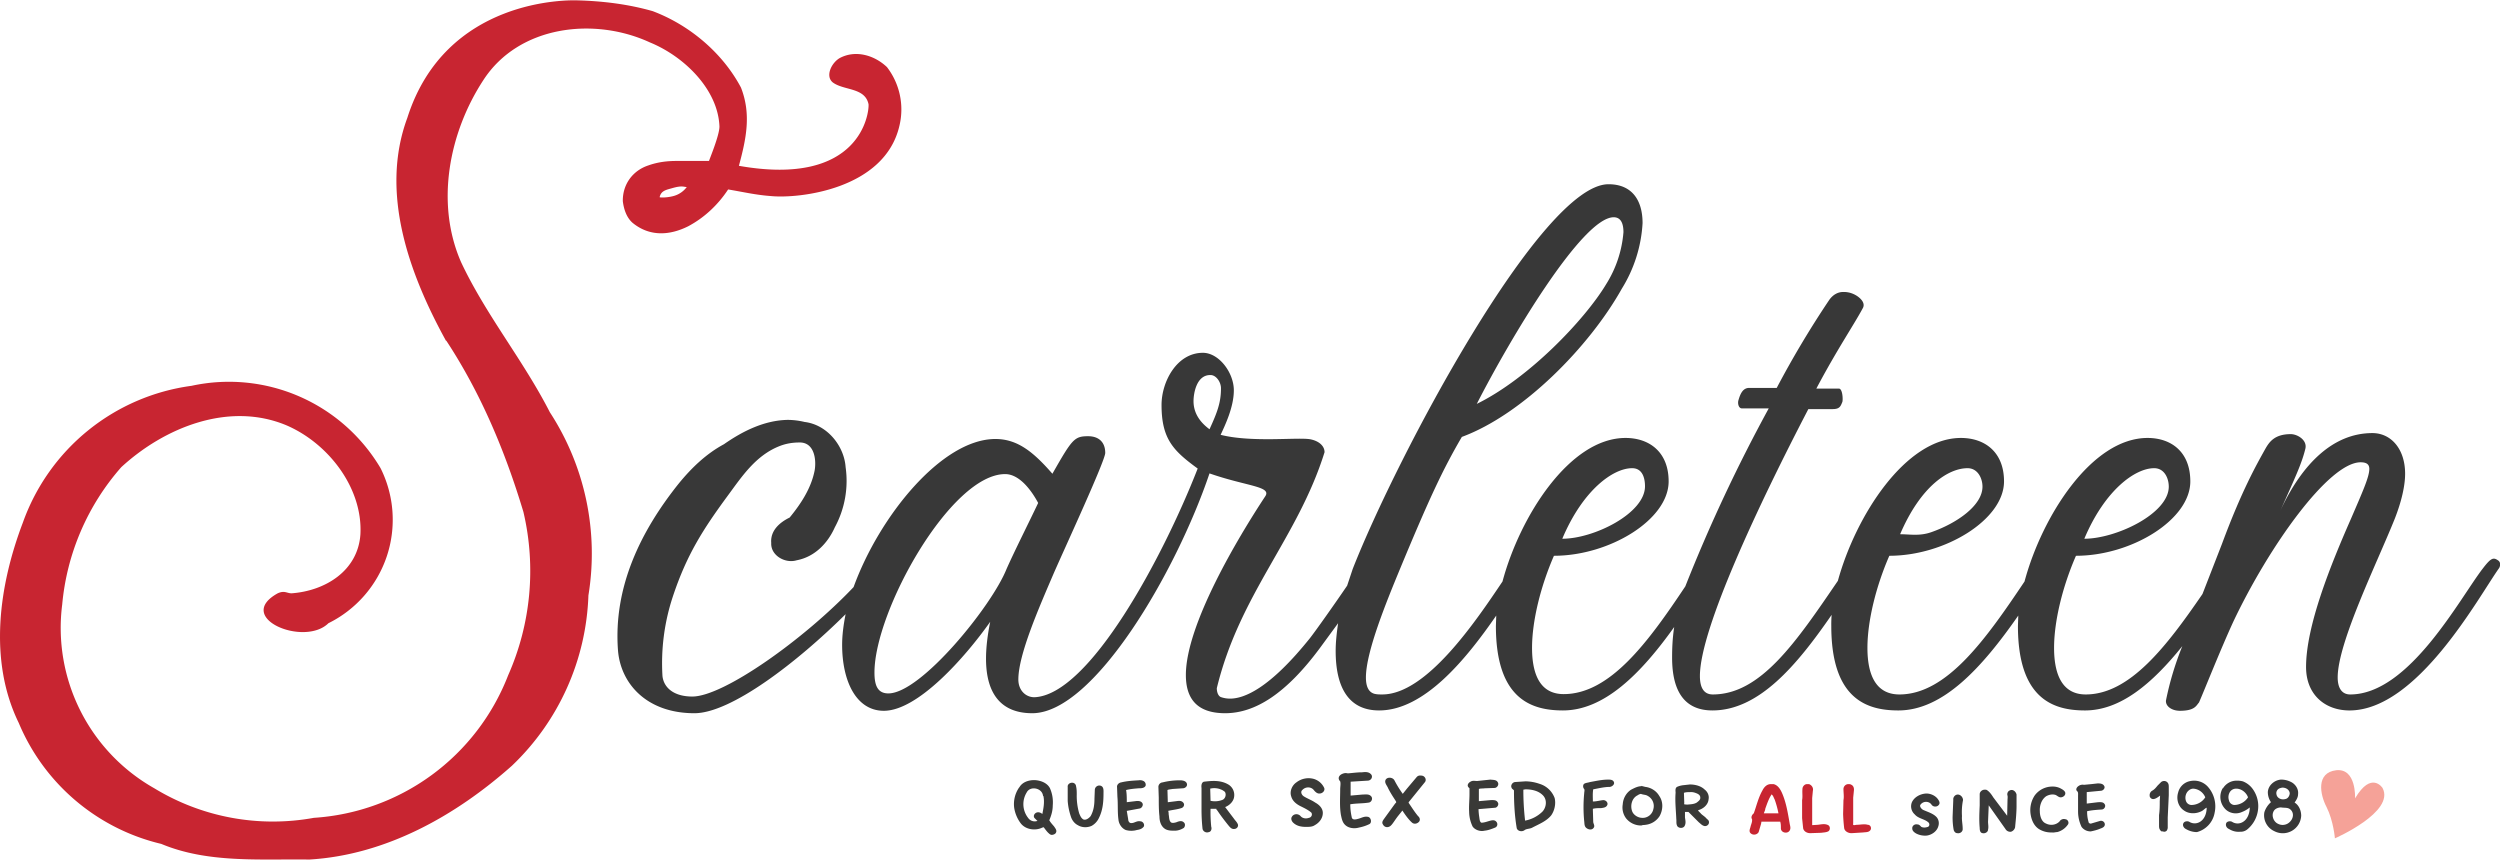 <svg xmlns="http://www.w3.org/2000/svg" xml:space="preserve" width="719.34" height="247.33" viewBox="0 0 71.93 24.73">
  <g>
    <path fill="#c82531" d="M50.95 22.56h.08c.12.03.19.14.24.25.12.27.17.58.22.87.01.07.04.14.01.2-.05.12-.25.09-.26-.04 0-.07 0-.14-.02-.2h-.54l-.01.06-.07.24c-.05.09-.19.1-.25.01-.03-.06.01-.12.02-.18.02-.07.05-.13.04-.2-.04-.06 0-.13.05-.17.08-.22.13-.45.25-.66.05-.1.13-.18.24-.18zm.02.3c-.08.12-.13.27-.18.41 0 .04-.03.09-.04.13h.42a2.81 2.81 0 0 0-.11-.4c-.03-.05-.04-.12-.1-.15zM12.84 9.8c1 1.52 1.7 3.2 2.22 4.93a7.41 7.41 0 0 1-.44 4.7 6.44 6.44 0 0 1-5.59 4.1 6.56 6.56 0 0 1-4.59-.85 5.3 5.3 0 0 1-2.65-5.29 6.93 6.93 0 0 1 1.7-3.95c1.24-1.14 3.1-1.9 4.76-1.2 1.2.52 2.19 1.8 2.12 3.13-.07 1.06-1.02 1.63-1.98 1.7-.14 0-.2-.09-.4 0-1.26.7.76 1.55 1.46.86a3.32 3.32 0 0 0 1.5-4.46 5.07 5.07 0 0 0-5.44-2.37 6 6 0 0 0-4.85 3.93c-.69 1.81-1 3.97-.12 5.77a5.93 5.93 0 0 0 4.1 3.48c1.34.56 2.84.43 4.26.45 2.2-.13 4.21-1.26 5.83-2.7a7.1 7.1 0 0 0 2.2-4.9 7.45 7.45 0 0 0-1.11-5.27c-.76-1.49-1.84-2.8-2.55-4.31-.75-1.7-.35-3.74.64-5.25C14.93.73 17.1.48 18.7 1.22c.98.4 1.96 1.35 2 2.42 0 .26-.3.97-.3.99h-.93c-.27 0-.54.03-.82.13-.45.15-.74.55-.73 1.03.03.24.11.47.28.62.5.41 1.08.36 1.6.1.47-.25.86-.62 1.15-1.06.42.07.8.16 1.23.19.78.08 3.28-.18 3.7-2.03a2 2 0 0 0-.36-1.68c-.37-.35-.91-.5-1.36-.26-.24.14-.42.52-.2.7.32.24.93.14 1.03.63.02.25-.23 2.39-3.73 1.77.21-.78.36-1.48.06-2.25-.53-1-1.48-1.8-2.54-2.2-.7-.2-1.43-.29-2.16-.31-.25-.01-3.8-.08-4.9 3.38-.8 2.16.06 4.5 1.11 6.41zm6.57-4.17c-.19.06-.44.06-.43.04.04-.19.2-.21.37-.26.28-.08.32-.03.41-.03a.7.7 0 0 1-.35.25"/>
    <path fill="#383838" d="M20.83 12.78c-.52.28-.94.69-1.3 1.13-1.12 1.4-1.88 3-1.75 4.79.07.96.82 1.82 2.2 1.82 1.05 0 2.95-1.46 4.35-2.85-.06.3-.1.6-.1.88 0 1.04.4 1.9 1.2 1.9.98 0 2.34-1.54 3.06-2.56-.08.4-.12.75-.12 1.06 0 1.04.46 1.57 1.33 1.57 1.77 0 4.14-4.06 5.1-6.9 1.06.37 1.78.37 1.61.65-.78 1.18-2.29 3.7-2.29 5.15 0 .66.3 1.1 1.13 1.1.87 0 1.76-.57 2.73-1.88l.52-.71c-.04.28-.07.54-.07.8 0 1 .34 1.71 1.25 1.71 1.3 0 2.5-1.47 3.37-2.73l-.01.3c0 2.12 1.04 2.43 1.93 2.43 1.18 0 2.23-1.04 3.2-2.4-.05.33-.06.62-.06.88 0 1 .38 1.52 1.16 1.52 1.34 0 2.43-1.3 3.43-2.75a3.5 3.5 0 0 0-.01.32c0 2.12 1.04 2.43 1.93 2.43 1.28 0 2.4-1.22 3.45-2.73l-.01.3c0 2.12 1.04 2.43 1.93 2.43 1.02 0 1.93-.77 2.8-1.85a8.72 8.72 0 0 0-.47 1.56c-.02.17.17.3.4.3.43 0 .47-.15.55-.24.15-.34.6-1.48.98-2.31 1.04-2.2 2.76-4.6 3.67-4.6.17 0 .25.06.25.19 0 .23-.19.65-.53 1.44-.59 1.34-1.29 3.08-1.29 4.26 0 .8.55 1.25 1.25 1.25 1.95 0 3.71-3.26 4.3-4.09.03-.04.07-.17-.03-.23-.13-.09-.2-.07-.43.23-.66.85-2.12 3.63-3.82 3.63-.25 0-.36-.2-.36-.49 0-1 1.13-3.29 1.64-4.56.2-.51.3-.96.3-1.3 0-.72-.41-1.17-.94-1.17-1.13 0-2.02.88-2.65 2.23.45-1 .62-1.37.72-1.78.06-.25-.23-.42-.42-.42-.47 0-.62.23-.73.42-.25.45-.68 1.2-1.25 2.74l-.56 1.44c-1.03 1.5-2.09 2.89-3.36 2.89-.66 0-.91-.55-.91-1.34 0-.78.25-1.78.63-2.65 1.6 0 3.29-1.04 3.29-2.14 0-.85-.55-1.25-1.23-1.25-1.61 0-3.04 2.26-3.54 4.13-1.1 1.64-2.23 3.25-3.6 3.25-.67 0-.92-.55-.92-1.34 0-.78.25-1.78.63-2.65 1.6 0 3.3-1.04 3.3-2.14 0-.85-.56-1.25-1.24-1.25-1.6 0-3.03 2.25-3.54 4.11-1.2 1.76-2.22 3.27-3.6 3.27-.26 0-.37-.2-.37-.53 0-1.36 1.72-4.99 3.12-7.68h.7c.21 0 .23-.09.28-.21.02-.09 0-.38-.1-.38h-.65c.58-1.1 1.09-1.85 1.34-2.32.09-.17-.13-.34-.27-.4a.68.68 0 0 0-.3-.06c-.13 0-.28.06-.4.23a27.7 27.7 0 0 0-1.51 2.53h-.79c-.17 0-.25.14-.31.35-.03.09 0 .24.1.24h.77a45.9 45.9 0 0 0-2.4 5.12c-1.06 1.59-2.16 3.1-3.5 3.1-.66 0-.91-.54-.91-1.33 0-.78.25-1.78.63-2.65 1.6 0 3.3-1.04 3.3-2.14 0-.85-.56-1.25-1.24-1.25-1.61 0-3.04 2.26-3.54 4.13-.76 1.13-2.18 3.25-3.46 3.25-.09 0-.15 0-.23-.02-.17-.05-.24-.22-.24-.47 0-.74.6-2.2.98-3.12.83-2 1.23-2.86 1.78-3.8 1.76-.65 3.67-2.6 4.6-4.26a4 4 0 0 0 .6-1.89c0-.68-.32-1.12-.98-1.12-1.93 0-6.09 7.83-7.36 11.07l-.16.48c-.36.53-.92 1.32-1.07 1.51-1.17 1.46-1.9 1.74-2.3 1.74a.8.8 0 0 1-.25-.04c-.08-.02-.13-.13-.13-.26.66-2.72 2.33-4.32 3.1-6.79 0-.18-.16-.32-.4-.37-.34-.07-1.68.1-2.59-.13.13-.28.38-.8.38-1.28 0-.51-.43-1.08-.89-1.08-.75 0-1.19.83-1.19 1.5 0 .98.34 1.32 1.04 1.83-1 2.56-3.12 6.52-4.7 6.58-.25 0-.46-.2-.46-.51 0-.72.6-2.08 1.02-3.06.36-.82 1.48-3.24 1.48-3.46 0-.33-.21-.48-.49-.48-.4 0-.46.08-1.03 1.08-.54-.62-1-1-1.64-1-1.54 0-3.34 2.22-4.08 4.26-1.42 1.5-3.74 3.15-4.64 3.15-.55 0-.83-.27-.86-.6a6.1 6.1 0 0 1 .3-2.28c.4-1.2.86-1.92 1.58-2.9.4-.54.8-1.16 1.5-1.43.18-.07.37-.1.57-.1.43 0 .48.51.43.8-.1.52-.4.97-.72 1.36-.29.14-.56.38-.53.73-.02.36.4.6.73.5.53-.1.9-.5 1.1-.95a2.8 2.8 0 0 0 .31-1.73c-.04-.6-.52-1.22-1.18-1.3a2.15 2.15 0 0 0-.48-.06c-.68.01-1.31.33-1.84.7zm25.6-6.53c.2 0 .28.17.28.43a3.3 3.3 0 0 1-.5 1.5c-.6 1-2.21 2.7-3.72 3.44.94-1.84 3.03-5.37 3.94-5.37zm-11.6 4.54c.16 0 .3.2.3.38 0 .4-.1.68-.33 1.18-.27-.2-.46-.46-.46-.81 0-.21.08-.75.48-.75zm12.13 2.68c.3 0 .37.29.37.52 0 .78-1.47 1.51-2.38 1.51.59-1.4 1.46-2.03 2.01-2.03zm9.65 0c.3 0 .43.3.43.53 0 .54-.73 1.05-1.47 1.31-.34.12-.62.06-.9.06.6-1.4 1.4-1.9 1.94-1.9zm5.37 0c.3 0 .42.3.42.53 0 .78-1.52 1.5-2.43 1.5.59-1.4 1.46-2.03 2.01-2.03zm-33.06.17c.43 0 .78.51.95.83-.26.55-.66 1.34-.91 1.9-.42 1.06-2.46 3.58-3.4 3.58-.31 0-.4-.23-.4-.6 0-1.78 2.2-5.71 3.76-5.71z"/>
    <path fill="#f5a298" d="M67.76 22.96s.04-.86-.54-.8c-.59.07-.47.7-.28 1.06.2.4.24.9.24.9s1.74-.76 1.37-1.45c0 0-.32-.5-.79.3zm0 0"/>
    <path fill="#393937" d="M31.63 22.6a.13.13 0 0 0-.13.13l-.01.25c0 .17-.02.34-.11.5-.04.05-.12.12-.2.1-.07-.03-.1-.11-.13-.18a1.82 1.82 0 0 1-.07-.54c0-.08 0-.16-.02-.24a.11.11 0 0 0-.12-.1c-.06 0-.13.05-.12.12v.4c.01.15.04.3.09.45.03.1.1.2.2.25.11.07.27.08.4.02a.5.5 0 0 0 .21-.23c.11-.22.13-.46.13-.7 0-.07.01-.15-.04-.2a.12.12 0 0 0-.08-.03zm1.97.48-.01-.35c.04-.02.1-.02.14-.03l.3-.02c.07 0 .14-.06.12-.13-.02-.08-.12-.1-.2-.1-.17 0-.34.02-.5.06a.13.13 0 0 0-.12.14l.01.3c0 .19 0 .37.02.54 0 .15.05.3.18.37.08.04.17.04.26.04s.18-.03.26-.08c.04-.04.05-.12 0-.16-.06-.06-.15-.03-.22 0-.05.01-.1.03-.15 0-.05-.05-.05-.12-.06-.2-.01-.04 0-.09-.02-.13.13-.03.26-.04.38-.08.07-.02.1-.1.06-.15-.05-.07-.13-.06-.2-.05l-.24.03zm-1.18 0c0-.12 0-.24-.02-.35.12-.03.24-.04.36-.05.07 0 .16 0 .2-.07a.12.12 0 0 0-.06-.14.23.23 0 0 0-.14-.02c-.17.01-.34.02-.5.06-.07.01-.13.07-.12.14l.01.27c.02.22 0 .44.03.66.01.12.09.25.21.3.1.03.22.03.32 0 .07-.01.15-.03.2-.1.03-.07-.03-.15-.1-.15-.1-.02-.17.05-.25.05-.07.01-.1-.06-.1-.11l-.04-.24.38-.07c.06-.02.1-.1.07-.15-.04-.07-.13-.07-.2-.06l-.25.03zm2.57.2c.04.03.06.1.34.45.05.06.1.13.18.12.06 0 .12-.05.11-.12-.02-.07-.08-.12-.12-.18l-.25-.33c.13-.05.25-.17.26-.31a.35.35 0 0 0-.17-.34c-.24-.14-.51-.1-.7-.08-.07.02-.08.11-.07.18v.62c0 .19.01.38.03.56.02.08.11.12.18.09.07-.01.09-.1.07-.15a4.16 4.16 0 0 1-.02-.52H35zm.12-.57c.05.01.09.04.13.07.05.07.02.19-.06.23a.59.59 0 0 1-.35.03l-.01-.35a.5.5 0 0 1 .3.02zm-5.79-.05a.84.84 0 0 0-.14.58 1 1 0 0 0 .19.45c.14.18.42.22.62.12l.04-.01s.09.13.14.17c.03.03.06.05.09.05.04 0 .1-.02.12-.06.04-.07-.02-.13-.05-.18-.05-.06-.1-.11-.14-.18.06-.14.1-.28.1-.43a1 1 0 0 0-.08-.49c-.07-.14-.23-.21-.38-.23-.14-.02-.39.01-.5.2zm.7.24c.04.18 0 .37-.03.52 0 0-.05-.05-.12-.05-.1 0-.16.11-.1.17l.08.08-.05.01a.23.23 0 0 1-.22-.1.64.64 0 0 1-.04-.73c.1-.2.45-.13.47.1z"/>
    <path fill="#383838" d="M65.34 23.08a.64.64 0 0 0-.19.29.5.5 0 0 0 .28.54.53.53 0 0 0 .78-.44c0-.14-.06-.3-.19-.38.05-.07.1-.15.1-.24.02-.15-.08-.3-.22-.36a.61.61 0 0 0-.28-.06c-.19.02-.36.17-.37.36 0 .1.03.2.09.29zm.41-.09c-.1.03-.23-.02-.25-.13a.15.15 0 0 1 .09-.18.43.43 0 0 1 .08-.02c.1 0 .2.06.21.16 0 .07-.05.16-.13.17zm.14.65a.29.29 0 0 1-.35.06c-.13-.06-.2-.25-.11-.38.04-.06.13-.09.2-.09.1.02.2-.01.28.07.1.1.07.25-.02.34zm-1.94-.96a.5.5 0 0 0 .06.58c.12.14.33.18.5.1a.76.76 0 0 0 .22-.13c0 .16-.06.34-.2.42a.29.29 0 0 1-.3 0c-.04-.03-.13-.03-.17.02-.04.07 0 .15.07.18.1.06.2.09.32.08a.3.3 0 0 0 .2-.06.86.86 0 0 0 .31-.52.84.84 0 0 0-.16-.67.63.63 0 0 0-.27-.2.64.64 0 0 0-.17-.02.46.46 0 0 0-.4.22zm.73.26a.48.48 0 0 1-.4.22.17.17 0 0 1-.15-.14.28.28 0 0 1 .04-.25c.04-.05.1-.08.17-.08.15 0 .29.11.34.25zm-.96.44a.85.85 0 0 0-.21-.76.53.53 0 0 0-.48-.15.44.44 0 0 0-.36.33c-.06.19 0 .41.17.52.14.1.34.1.5.02.05-.02.12-.1.15-.1 0 .16-.06.33-.2.41a.29.29 0 0 1-.29 0c-.04-.03-.13-.03-.17.02-.05.07 0 .15.06.18.1.06.21.09.32.09a.7.7 0 0 0 .51-.56zm-.27-.44a.48.48 0 0 1-.39.22.17.17 0 0 1-.17-.13c-.03-.1 0-.23.1-.3a.2.2 0 0 1 .11-.04.4.4 0 0 1 .35.25zm-1.37-.34c-.05.06-.08.1-.14.14a.15.15 0 0 0-.09.15c0 .03.01.05.03.07a.1.1 0 0 0 .07.03c.06 0 .12-.04.2-.1l-.01.16c0 .13 0 .26-.02.4v.28c0 .06 0 .1.02.13.01.03.03.04.05.06h.04l.03.01h.01a.1.1 0 0 0 .07-.03.18.18 0 0 0 .03-.08v-.3l.03-.64v-.22c0-.06 0-.1-.03-.14a.13.13 0 0 0-.11-.05.14.14 0 0 0-.08.03zm-5.75.26c-.08 0-.14.08-.13.15l-.02.5a2 2 0 0 0 .03.36c.01.05.05.1.1.1.08.02.17-.04.16-.13 0-.12-.03-.24-.02-.36-.01-.16 0-.31.03-.46 0-.08-.07-.16-.15-.16zm-.91-.03c.12 0 .24.05.32.14.03.04.08.1.06.16-.04.09-.16.1-.22.03a.18.18 0 0 0-.1-.08.2.2 0 0 0-.23.08c-.02.05.03.11.08.14.13.06.28.1.38.2.07.07.09.18.06.27-.04.15-.19.25-.33.27a.56.56 0 0 1-.29-.05c-.06-.03-.13-.08-.13-.15-.01-.08.07-.14.15-.12.05 0 .08.04.11.07.06.03.13.02.19 0 .05-.02.06-.1 0-.14-.11-.09-.28-.1-.38-.22a.31.31 0 0 1-.08-.35c.07-.15.24-.24.41-.25zm1.68-.11c.03 0 .06 0 .08.02.07.05.12.12.17.2l.4.53.01-.44c0-.05.01-.1 0-.14-.02-.06.01-.13.07-.15.08-.04.17.03.19.12v.32c0 .2-.02.4-.04.6 0 .06-.05.13-.12.15a.16.16 0 0 1-.16-.08l-.48-.68-.02.47c0 .07.02.15 0 .23 0 .07-.09.12-.16.1-.07-.01-.08-.09-.08-.15-.02-.21-.01-.43 0-.65v-.32c0-.07.07-.13.14-.13zm1.95-.09a.5.5 0 0 1 .21.04c.06.03.14.07.16.13.02.08-.06.14-.13.14-.06 0-.1-.05-.15-.07-.1-.03-.2 0-.27.04-.14.1-.19.28-.18.43 0 .14.05.3.17.35.13.07.3.05.4-.06.03-.05.1-.08.16-.06.07 0 .12.09.08.15a.54.54 0 0 1-.31.22c-.05 0-.1.02-.15.01a.66.66 0 0 1-.38-.1c-.15-.1-.22-.28-.24-.46a.77.77 0 0 1 .12-.5.63.63 0 0 1 .51-.26zm1.3-.09c.06 0 .15 0 .19.07.04.06-.02.13-.08.14l-.42.04v.33l.33-.04c.06 0 .14-.01.18.05.05.06 0 .15-.07.16-.15.01-.3.02-.43.05 0 .1.01.2.04.3 0 .04.05.07.09.05l.24-.07c.07-.02.14.03.14.1s-.07.1-.13.12c-.09.04-.18.06-.27.08a.32.32 0 0 1-.27-.13 1.04 1.04 0 0 1-.1-.43v-.46c0-.05.01-.11-.03-.14-.05-.05 0-.12.05-.15a.2.2 0 0 1 .15-.03l.21-.02.18-.02z"/>
    <path fill="#c82531" d="M53.18 22.56c.03 0 .06 0 .09.02.06.03.08.1.07.17l-.02.2v.74c-.02.08.06.04.1.04.1 0 .22-.03.32 0 .08 0 .12.1.07.16-.05.06-.13.05-.2.06l-.32.02c-.1.01-.22-.05-.23-.15a4.76 4.76 0 0 1-.03-.4l.01-.4c.02-.1 0-.21 0-.32 0-.07.06-.14.14-.14zm-1.18 0h.05c.08.03.13.11.11.19l-.02.21v.78l.16-.01c.1-.01.2-.04.3.01.07.04.06.15 0 .18s-.13.03-.2.04l-.29.01c-.1.01-.21-.04-.23-.14l-.03-.29v-.52c.02-.1 0-.21.01-.32 0-.07.06-.14.13-.14z"/>
    <path fill="#393937" d="m47.22 22.61.12.03c.17.02.32.12.4.26.12.17.11.4.01.58a.55.55 0 0 1-.4.25c-.04.01-.08 0-.12.02a.55.55 0 0 1-.44-.2.52.52 0 0 1-.1-.41c.01-.17.1-.33.24-.42.1-.05.19-.1.3-.1zm0 .23a.21.21 0 0 0-.1.04c-.17.08-.22.3-.16.46.04.11.17.19.29.19.15.01.29-.1.32-.25a.33.33 0 0 0-.16-.38c-.06-.04-.13-.03-.2-.06zm1.4-.27c.15 0 .32.04.43.15.08.06.13.17.11.27-.01.16-.15.28-.3.32-.01.02.06.07.08.1.05.05.11.08.16.14.03.03.07.05.07.1.01.08-.08.14-.15.11-.06-.02-.1-.07-.14-.1l-.3-.3h-.1v.16c.01.07.03.15 0 .22-.03.1-.17.1-.22.03-.04-.07-.02-.14-.03-.21-.01-.25-.04-.5-.02-.75 0-.05-.02-.13.04-.17a.6.6 0 0 1 .19-.05l.18-.02zm.01.22c-.06 0-.12 0-.18.02l.01.3c-.02.05.04.03.08.04.1-.01.2-.01.28-.06.05-.04.11-.08.1-.15 0-.06-.06-.1-.12-.12a.36.36 0 0 0-.17-.03zm-2.36-.36c.05 0 .13 0 .16.06.04.07-.04.14-.11.15-.16 0-.32.04-.48.07-.02.12-.01.23-.01.35.1 0 .2-.03.3-.04.08 0 .15.08.11.15-.03.06-.1.07-.17.08-.08 0-.16 0-.24.02v.03l.01.34c0 .06.06.12.01.18-.05.07-.15.05-.21 0s-.05-.13-.06-.2a4.17 4.17 0 0 1 0-.79c0-.04.02-.1 0-.13-.04-.04-.04-.12 0-.15.05-.03.11-.03.17-.05.17-.03.34-.07.52-.07zm-3.39 0-.38.04c-.06 0-.13-.02-.19.02-.06.03-.11.1-.06.16l.03.03v.17c0 .17-.02.34-.01.5a1 1 0 0 0 .1.43c.07.1.22.15.34.12.11-.01.21-.05.31-.09.07-.03.08-.12.03-.17-.05-.06-.13-.04-.2-.02s-.15.05-.23.05c-.05-.03-.05-.11-.06-.17a1.74 1.74 0 0 1-.02-.22l.47-.04c.07 0 .13-.1.08-.16-.04-.07-.13-.06-.2-.06l-.34.03v-.35c.05-.02.11-.01.17-.02l.29-.01c.07-.01.13-.1.08-.17-.04-.07-.14-.06-.21-.07zm-4.82.96c0-.14-.11-.24-.22-.3-.1-.07-.22-.11-.33-.18-.06-.04-.1-.13-.04-.18.09-.1.25-.1.33 0 .04.05.1.11.17.1.08 0 .16-.08.13-.16a.48.48 0 0 0-.3-.26.57.57 0 0 0-.5.1c-.12.08-.2.25-.15.4.04.15.17.24.3.3.1.05.2.1.28.17.04.06 0 .14-.07.15-.08.03-.18.02-.24-.05-.07-.08-.2-.07-.25.02-.04.06 0 .14.05.18.1.09.23.11.35.11.1 0 .19 0 .26-.05.13-.07.23-.2.23-.35zm2.47-.31.47-.58c.05-.07 0-.16-.07-.18-.1-.02-.14 0-.18.05l-.27.32-.12.15a3.14 3.14 0 0 1-.24-.39c-.05-.09-.2-.1-.25-.02-.05.09.04.17.07.25.1.2.23.37.23.39v.02l-.03.03-.29.4c-.04.06-.11.13-.06.2.05.1.17.1.24.02.05-.05.12-.17.2-.27l.12-.15s.15.24.28.35c.06.05.15.03.2-.03.04-.05.02-.12-.03-.16-.1-.12-.18-.25-.27-.38zm-1.75-.83c-.02 0-.08-.03-.19.03-.08.05-.1.13-.03.2.02.07 0 .15 0 .23 0 .24-.02.49.02.73.02.1.04.2.1.27.1.12.28.14.42.1.1-.02.2-.05.3-.1.08-.04.05-.2-.05-.21-.1-.02-.19.04-.28.06-.07.02-.17.04-.18-.06a1.67 1.67 0 0 1-.04-.36c.18-.03.36-.02.54-.05.08-.02.12-.13.05-.19-.06-.06-.16-.04-.24-.04l-.34.03v-.4l.49-.03c.1 0 .16-.11.1-.18-.07-.08-.17-.07-.26-.06-.14 0-.27.02-.4.03zm5.11.23-.3.02c-.08.01-.13.1-.1.16.01.05.08.06.07.1 0 .36.02.72.08 1.07.03.09.16.11.23.05.06-.04.15-.03.22-.07.19-.1.4-.18.54-.35.1-.14.14-.34.1-.5a.67.67 0 0 0-.44-.41 1.23 1.23 0 0 0-.4-.07zm0 .23c.18 0 .38.04.51.18.12.13.09.34-.02.46a.97.97 0 0 1-.5.26 7.6 7.6 0 0 1-.05-.89l.06-.01z"/>
  </g>
</svg>
